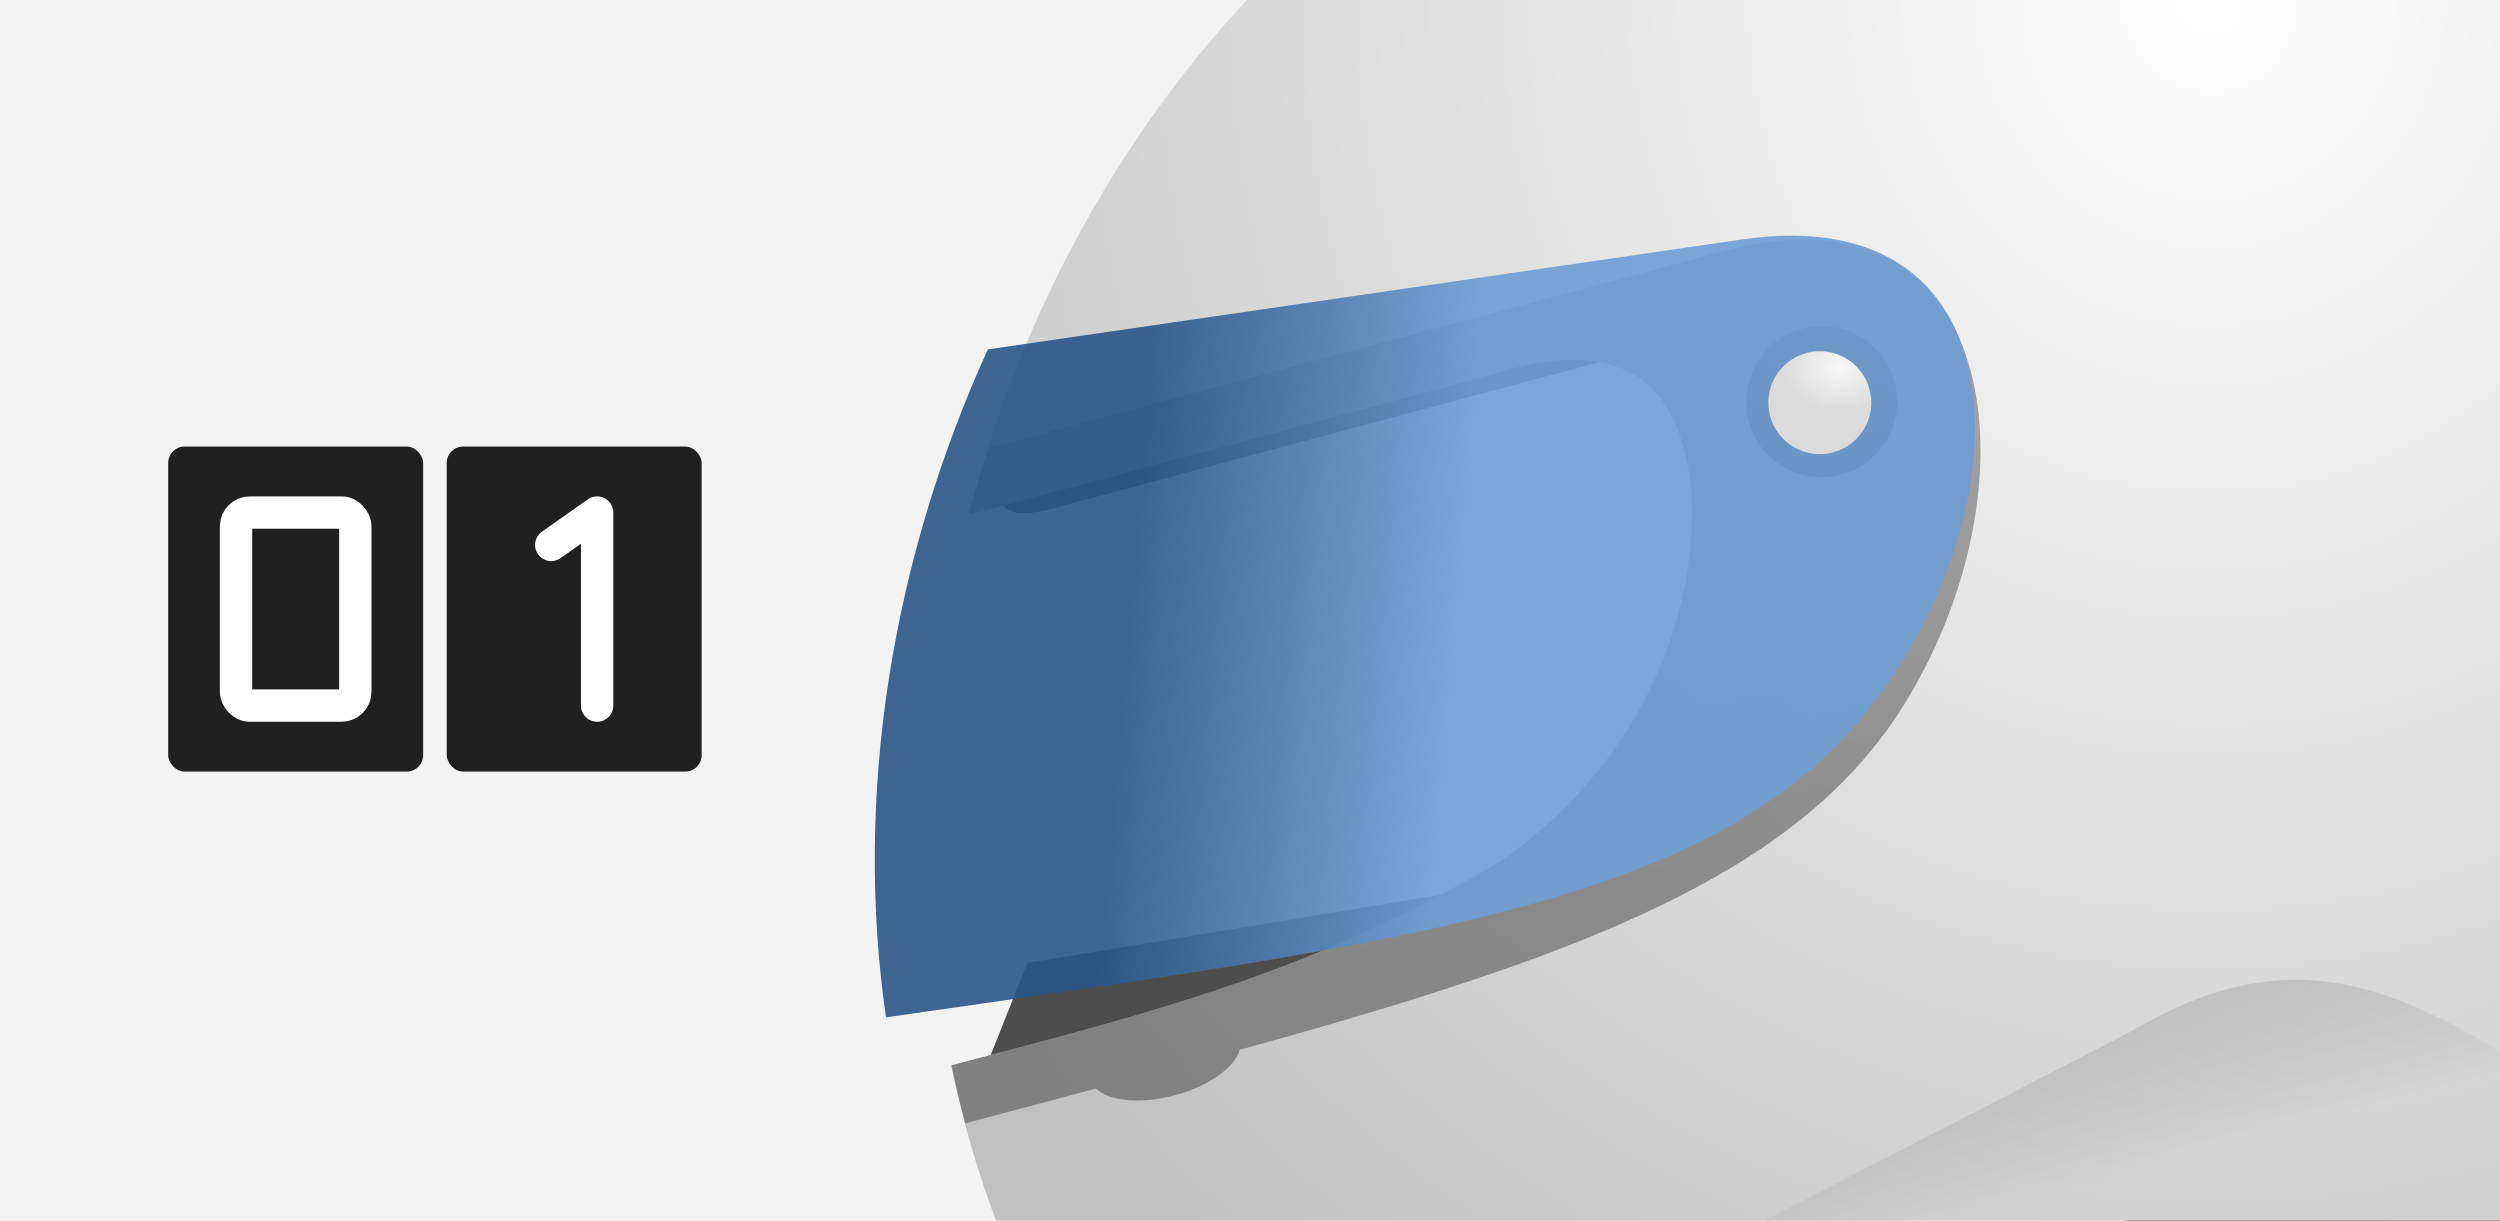 <?xml version="1.0" encoding="UTF-8" standalone="no"?>
<!-- Created with Inkscape (http://www.inkscape.org/) -->

<svg
   xmlns:dc="http://purl.org/dc/elements/1.1/"
   xmlns:cc="http://creativecommons.org/ns#"
   xmlns:rdf="http://www.w3.org/1999/02/22-rdf-syntax-ns#"
   xmlns:svg="http://www.w3.org/2000/svg"
   xmlns="http://www.w3.org/2000/svg"
   xmlns:xlink="http://www.w3.org/1999/xlink"
   xmlns:sodipodi="http://sodipodi.sourceforge.net/DTD/sodipodi-0.dtd"
   xmlns:inkscape="http://www.inkscape.org/namespaces/inkscape"
   width="1024"
   height="500"
   id="svg3089"
   version="1.1"
   inkscape:version="0.48.5 r10040"
   sodipodi:docname="feature-graphic.svg"
   inkscape:export-filename="/Users/fischmar/tmp/.sesame/feature-graphics/moto-score/feature-graphic.png"
   inkscape:export-xdpi="90"
   inkscape:export-ydpi="90">
  <defs
     id="defs3091">
    <linearGradient
       id="linearGradient4471">
      <stop
         style="stop-color:#ffffff;stop-opacity:1;"
         offset="0"
         id="stop4473" />
      <stop
         id="stop4593"
         offset="0.5"
         style="stop-color:#b4b4b4;stop-opacity:1;" />
      <stop
         style="stop-color:#d4d4d4;stop-opacity:1;"
         offset="1"
         id="stop4475" />
    </linearGradient>
    <linearGradient
       id="linearGradient4273">
      <stop
         id="stop4275"
         offset="0"
         style="stop-color:#ffffff;stop-opacity:1;" />
      <stop
         id="stop4277"
         offset="1"
         style="stop-color:#c0c0c0;stop-opacity:1;" />
    </linearGradient>
    <linearGradient
       id="linearGradient4267">
      <stop
         id="stop4269"
         offset="0"
         style="stop-color:#6f9ed3;stop-opacity:1;" />
      <stop
         id="stop4271"
         offset="1"
         style="stop-color:#2a5688;stop-opacity:1;" />
    </linearGradient>
    <linearGradient
       id="linearGradient4203">
      <stop
         style="stop-color:#000000;stop-opacity:0;"
         offset="0"
         id="stop4205" />
      <stop
         style="stop-color:#000000;stop-opacity:1;"
         offset="1"
         id="stop4207" />
    </linearGradient>
    <linearGradient
       id="linearGradient4197">
      <stop
         style="stop-color:#707070;stop-opacity:1;"
         offset="0"
         id="stop4199" />
      <stop
         style="stop-color:#303030;stop-opacity:1;"
         offset="1"
         id="stop4201" />
    </linearGradient>
    <linearGradient
       id="linearGradient5264">
      <stop
         id="stop5266"
         offset="0"
         style="stop-color:#616161;stop-opacity:0" />
      <stop
         id="stop5268"
         offset="1"
         style="stop-color:#dbdbdb;stop-opacity:1;" />
    </linearGradient>
    <linearGradient
       id="linearGradient4529">
      <stop
         id="stop4531"
         offset="0"
         style="stop-color:#404040;stop-opacity:1;" />
      <stop
         id="stop4533"
         offset="1"
         style="stop-color:#606060;stop-opacity:1;" />
    </linearGradient>
    <linearGradient
       id="linearGradient3844">
      <stop
         style="stop-color:#f9f9f9;stop-opacity:1;"
         offset="0"
         id="stop3846" />
      <stop
         style="stop-color:#dbdbdb;stop-opacity:1;"
         offset="1"
         id="stop3848" />
    </linearGradient>
    <filter
       id="filter3922"
       inkscape:label="Drop shadow"
       width="1.5"
       height="1.5"
       x="-0.25"
       y="-0.25"
       color-interpolation-filters="sRGB">
      <feGaussianBlur
         id="feGaussianBlur3924"
         in="SourceAlpha"
         stdDeviation="8"
         result="blur" />
      <feColorMatrix
         id="feColorMatrix3926"
         result="bluralpha"
         type="matrix"
         values="1 0 0 0 0 0 1 0 0 0 0 0 1 0 0 0 0 0 0.8 0 " />
      <feOffset
         id="feOffset3928"
         in="bluralpha"
         dx="0"
         dy="0"
         result="offsetBlur" />
      <feMerge
         id="feMerge3930">
        <feMergeNode
           id="feMergeNode3932"
           in="offsetBlur" />
        <feMergeNode
           id="feMergeNode3934"
           in="SourceGraphic" />
      </feMerge>
    </filter>
    <filter
       id="filter3936"
       inkscape:label="Drop shadow"
       width="1.5"
       height="1.5"
       x="-0.25"
       y="-0.25"
       color-interpolation-filters="sRGB">
      <feGaussianBlur
         id="feGaussianBlur3938"
         in="SourceAlpha"
         stdDeviation="8"
         result="blur" />
      <feColorMatrix
         id="feColorMatrix3940"
         result="bluralpha"
         type="matrix"
         values="1 0 0 0 0 0 1 0 0 0 0 0 1 0 0 0 0 0 0.8 0 " />
      <feOffset
         id="feOffset3942"
         in="bluralpha"
         dx="0"
         dy="0"
         result="offsetBlur" />
      <feMerge
         id="feMerge3944">
        <feMergeNode
           id="feMergeNode3946"
           in="offsetBlur" />
        <feMergeNode
           id="feMergeNode3948"
           in="SourceGraphic" />
      </feMerge>
    </filter>
    <radialGradient
       inkscape:collect="always"
       xlink:href="#linearGradient4273"
       id="radialGradient4743"
       gradientUnits="userSpaceOnUse"
       gradientTransform="matrix(1.512,0.405,-0.433,1.617,3459.093,335.549)"
       cx="3740.586"
       cy="-1353.151"
       fx="3740.586"
       fy="-1353.151"
       r="337.119" />
    <linearGradient
       inkscape:collect="always"
       xlink:href="#linearGradient4529"
       id="linearGradient4745"
       gradientUnits="userSpaceOnUse"
       gradientTransform="translate(4020,1048.362)"
       x1="5431.862"
       y1="-1144.565"
       x2="5431.862"
       y2="-1336.906" />
    <linearGradient
       inkscape:collect="always"
       xlink:href="#linearGradient4529"
       id="linearGradient4747"
       gradientUnits="userSpaceOnUse"
       x1="5532.759"
       y1="-1254.035"
       x2="5549.558"
       y2="-1287.254" />
    <linearGradient
       inkscape:collect="always"
       xlink:href="#linearGradient4267"
       id="linearGradient4749"
       gradientUnits="userSpaceOnUse"
       gradientTransform="translate(0,1020)"
       x1="9397.25"
       y1="-1208.603"
       x2="9293.63"
       y2="-1246.302" />
    <linearGradient
       inkscape:collect="always"
       xlink:href="#linearGradient5264"
       id="linearGradient4751"
       gradientUnits="userSpaceOnUse"
       gradientTransform="matrix(1.142,-0.324,0.186,0.656,2530.109,2775.014)"
       x1="6333.566"
       y1="-1044.379"
       x2="6440.933"
       y2="-1259.911" />
    <radialGradient
       inkscape:collect="always"
       xlink:href="#linearGradient3844"
       id="radialGradient4753"
       gradientUnits="userSpaceOnUse"
       gradientTransform="matrix(1.052,0.282,-0.217,0.81,-566.971,-1812.284)"
       cx="5553.09"
       cy="-1280.22"
       fx="5553.09"
       fy="-1280.22"
       r="21.022" />
    <radialGradient
       inkscape:collect="always"
       xlink:href="#linearGradient4197"
       id="radialGradient3689"
       gradientUnits="userSpaceOnUse"
       gradientTransform="matrix(1.352,0.362,-0.388,1.449,6274.444,-759.907)"
       cx="3753.055"
       cy="-1362.76"
       fx="3753.055"
       fy="-1362.76"
       r="337.119" />
    <linearGradient
       inkscape:collect="always"
       xlink:href="#linearGradient4197"
       id="linearGradient3691"
       gradientUnits="userSpaceOnUse"
       gradientTransform="translate(6180,28.362)"
       x1="5329.083"
       y1="-1137.525"
       x2="5436.085"
       y2="-1334.091" />
    <linearGradient
       inkscape:collect="always"
       xlink:href="#linearGradient4471"
       id="linearGradient3693"
       gradientUnits="userSpaceOnUse"
       gradientTransform="translate(1100,0)"
       x1="10466.578"
       y1="-1251.052"
       x2="10318.787"
       y2="-1322.668" />
    <linearGradient
       inkscape:collect="always"
       xlink:href="#linearGradient4203"
       id="linearGradient3695"
       gradientUnits="userSpaceOnUse"
       gradientTransform="matrix(1.142,-0.324,0.186,0.656,4690.109,1755.014)"
       x1="6338.96"
       y1="-1049.557"
       x2="6400.415"
       y2="-1180.856" />
    <radialGradient
       inkscape:collect="always"
       xlink:href="#linearGradient4197"
       id="radialGradient3697"
       gradientUnits="userSpaceOnUse"
       gradientTransform="matrix(1.431,0.384,-0.356,1.328,-2853.847,-1714.138)"
       cx="5551.935"
       cy="-1278.206"
       fx="5551.935"
       fy="-1278.206"
       r="21.022" />
    <linearGradient
       inkscape:collect="always"
       xlink:href="#linearGradient3844"
       id="linearGradient4589"
       gradientUnits="userSpaceOnUse"
       gradientTransform="translate(0,-1600)"
       x1="266.189"
       y1="644.203"
       x2="266.189"
       y2="845.082" />
    <linearGradient
       inkscape:collect="always"
       xlink:href="#linearGradient3844"
       id="linearGradient4591"
       gradientUnits="userSpaceOnUse"
       gradientTransform="translate(0,-1600)"
       x1="760.492"
       y1="644.203"
       x2="760.492"
       y2="845.205" />
    <filter
       inkscape:collect="always"
       id="filter4774">
      <feGaussianBlur
         inkscape:collect="always"
         stdDeviation="6.48"
         id="feGaussianBlur4776" />
    </filter>
    <radialGradient
       inkscape:collect="always"
       xlink:href="#linearGradient4273"
       id="radialGradient5004"
       gradientUnits="userSpaceOnUse"
       gradientTransform="matrix(1.512,0.405,-0.433,1.617,3459.093,335.549)"
       cx="3740.586"
       cy="-1353.151"
       fx="3740.586"
       fy="-1353.151"
       r="337.119" />
    <linearGradient
       inkscape:collect="always"
       xlink:href="#linearGradient4529"
       id="linearGradient5006"
       gradientUnits="userSpaceOnUse"
       gradientTransform="translate(4020,1048.362)"
       x1="5431.862"
       y1="-1144.565"
       x2="5431.862"
       y2="-1336.906" />
    <linearGradient
       inkscape:collect="always"
       xlink:href="#linearGradient4529"
       id="linearGradient5008"
       gradientUnits="userSpaceOnUse"
       x1="5532.759"
       y1="-1254.035"
       x2="5549.558"
       y2="-1287.254" />
    <linearGradient
       inkscape:collect="always"
       xlink:href="#linearGradient4267"
       id="linearGradient5010"
       gradientUnits="userSpaceOnUse"
       gradientTransform="translate(0,1020)"
       x1="9397.25"
       y1="-1208.603"
       x2="9293.63"
       y2="-1246.302" />
    <linearGradient
       inkscape:collect="always"
       xlink:href="#linearGradient5264"
       id="linearGradient5012"
       gradientUnits="userSpaceOnUse"
       gradientTransform="matrix(1.142,-0.324,0.186,0.656,2530.109,2775.014)"
       x1="6333.566"
       y1="-1044.379"
       x2="6440.933"
       y2="-1259.911" />
    <radialGradient
       inkscape:collect="always"
       xlink:href="#linearGradient3844"
       id="radialGradient5014"
       gradientUnits="userSpaceOnUse"
       gradientTransform="matrix(1.052,0.282,-0.217,0.81,-566.971,-1812.284)"
       cx="5553.09"
       cy="-1280.22"
       fx="5553.09"
       fy="-1280.22"
       r="21.022" />
  </defs>
  <sodipodi:namedview
     id="base"
     pagecolor="#ffffff"
     bordercolor="#f0f0f0"
     borderopacity="1"
     inkscape:pageopacity="0.0"
     inkscape:pageshadow="2"
     inkscape:zoom="0.095705399"
     inkscape:cx="1922.6729"
     inkscape:cy="348.80651"
     inkscape:document-units="px"
     inkscape:current-layer="layer1"
     showgrid="false"
     inkscape:showpageshadow="false"
     inkscape:window-width="1942"
     inkscape:window-height="1041"
     inkscape:window-x="280"
     inkscape:window-y="128"
     inkscape:window-maximized="0"
     showguides="true"
     inkscape:guide-bbox="true" />
  <g
     inkscape:label="Ebene 1"
     inkscape:groupmode="layer"
     id="layer1"
     transform="translate(0,-552.362)">
    <g
       transform="matrix(-0.211,0.365,-0.365,-0.211,5067.233,6228.939)"
       id="g6081" />
    <g
       transform="matrix(-0.211,0.365,-0.365,-0.211,5229.126,3835.137)"
       id="g6081-6" />
    <g
       transform="matrix(-0.211,0.365,-0.365,-0.211,6754.7,6937.272)"
       id="g6081-3" />
    <g
       transform="matrix(-0.211,0.365,-0.365,-0.211,-4663.226,1387.14)"
       id="g6081-7" />
    <g
       transform="matrix(-0.211,0.365,-0.365,-0.211,-4501.334,-1006.661)"
       id="g6081-6-2" />
    <g
       transform="matrix(-0.211,0.365,-0.365,-0.211,-2975.76,2095.474)"
       id="g6081-3-3" />
    <g
       id="g4733"
       transform="matrix(1.357,-0.364,0.364,1.357,-13949.171,2908.676)">
      <path
         style="fill:#616161;fill-opacity:1;stroke:none"
         d="m 9249.883,71.343 c -8.693,4.727 -7.022,25.111 -0.383,24.032 93.207,-11.922 181.681,-7.022 275.103,1.31 55.925,4.051 112.641,11.639 168.429,2.784 95.411,-23.428 48.727,-57.585 23.395,-51.846 -82.298,0.261 -376.315,19.085 -466.543,23.721 z"
         id="path4717"
         inkscape:connector-curvature="0"
         sodipodi:nodetypes="cccccc" />
      <path
         sodipodi:nodetypes="cccccccccc"
         inkscape:connector-curvature="0"
         id="path4719"
         d="m 9206.035,-92.389 25.133,-33.661 205.729,20.278 97.029,-93.683 -41.265,-72.493 -214.208,0 c -18.474,0 -16.222,-7.696 -15.224,-12.989 l 306.386,-2.625 -31.228,194.058 z"
         style="fill:#4d4d4d;stroke:none" />
      <path
         sodipodi:nodetypes="cscccccccscc"
         inkscape:connector-curvature="0"
         id="path4721"
         d="m 9573.688,-472.575 c -10.933,-0.038 -22.181,0.332 -33.75,1.156 -124.735,8.891 -229.156,89.101 -288.938,194.187 65.857,-0.01 111.705,0.161 177.562,-0.094 16.103,-0.213 33.492,-0.993 47.219,8.812 14.706,9.796 15.784,30.128 12.938,46 -9.694,49.577 -49.721,90.081 -97.125,105.344 -69.742,18.926 -122.292,18.19 -194.219,17.844 -3.654,64.793 9.83,129.787 44.469,187.406 337.062,-43.217 500.51,100.329 600.781,-128.406 77.188,-176.078 0.016,-431.31 -268.938,-432.25 z"
         style="fill:url(#radialGradient4743);fill-opacity:1;stroke:none;filter:url(#filter3922)" />
      <path
         id="path4723"
         d="m 9263.406,-297.232 c -4.225,6.558 -8.264,13.228 -12.125,20 65.69,-0.01 111.528,0.161 177.281,-0.094 16.103,-0.213 33.492,-0.993 47.219,8.812 14.707,9.796 15.784,30.128 12.938,46 -9.694,49.577 -49.721,90.081 -97.125,105.344 -69.7,18.915 -122.233,18.19 -194.094,17.844 -0.377,6.696 -0.589,13.397 -0.594,20.094 15.834,0.034 30.912,0.069 45.625,0.094 3.195,5.242 13.209,9.062 25.094,9.062 11.959,0 22.027,-3.864 25.156,-9.156 118.113,-0.916 195.41,-8.127 244.625,-52.75 64.491,-58.473 81.842,-165.25 -17,-165.25 l -257,0 z"
         style="opacity:0.5;fill:url(#linearGradient4745);fill-opacity:1;stroke:none"
         inkscape:connector-curvature="0" />
      <path
         transform="matrix(1.212,0,0,1.212,2822.862,1301.478)"
         d="m 5562.325,-1271.563 c 0,11.61 -9.412,21.022 -21.022,21.022 -11.61,0 -21.022,-9.412 -21.022,-21.022 0,-11.61 9.412,-21.022 21.022,-21.022 11.61,0 21.022,9.412 21.022,21.022 z"
         sodipodi:ry="21.021639"
         sodipodi:rx="21.021639"
         sodipodi:cy="-1271.5629"
         sodipodi:cx="5541.3037"
         id="path4725"
         style="fill:url(#linearGradient4747);fill-opacity:1;fill-rule:nonzero;stroke:none"
         sodipodi:type="arc" />
      <path
         inkscape:connector-curvature="0"
         style="opacity:0.9;fill:url(#linearGradient4749);fill-opacity:1;stroke:none"
         d="m 9271.788,-329.43 c -49.429,59.991 -82.528,133.206 -91.452,208.764 172.638,20.627 276.795,35.471 344.327,-12.71 70.866,-50.559 100.542,-154.586 2.373,-166.105 l -255.249,-29.95 z"
         id="path4727"
         inkscape:transform-center-x="157.91645"
         inkscape:transform-center-y="26.378659" />
      <path
         style="fill:url(#linearGradient4751);fill-opacity:1;stroke:none"
         d="M 9358.141,41.962 9584.783,-7.459 c 70.517,-19.971 97.982,19.011 138.936,58.847 z"
         id="path4729"
         inkscape:connector-curvature="0"
         sodipodi:nodetypes="cccc" />
      <path
         sodipodi:type="arc"
         style="fill:url(#radialGradient4753);fill-opacity:1;fill-rule:nonzero;stroke:none"
         id="path4731"
         sodipodi:cx="5541.3037"
         sodipodi:cy="-1271.5629"
         sodipodi:rx="21.021639"
         sodipodi:ry="21.021639"
         d="m 5562.325,-1271.563 c 0,11.61 -9.412,21.022 -21.022,21.022 -11.61,0 -21.022,-9.412 -21.022,-21.022 0,-11.61 9.412,-21.022 21.022,-21.022 11.61,0 21.022,9.412 21.022,21.022 z"
         transform="matrix(0.826,0,0,0.826,4961.114,810.813)" />
    </g>
    <g
       id="g4391"
       transform="matrix(0.472,0,0,0.472,1287.43,254.653)">
      <rect
         ry="29.341"
         rx="29.341"
         y="-1754.616"
         x="-4912.179"
         height="578.938"
         width="454.006"
         id="rect4393"
         style="fill:#202020;fill-opacity:1;fill-rule:nonzero;stroke:none;filter:url(#filter3922)" />
      <rect
         style="fill:#202020;fill-opacity:1;fill-rule:nonzero;stroke:none;filter:url(#filter3922)"
         id="rect4396"
         width="454.006"
         height="578.938"
         x="-4416.179"
         y="-1754.616"
         rx="29.341"
         ry="29.341" />
      <rect
         ry="24.557"
         rx="24.557"
         y="-1637.035"
         x="-4791.409"
         height="343.776"
         width="212.465"
         id="rect4398"
         style="fill:none;stroke:#ffffff;stroke-width:57.6;stroke-linecap:round;stroke-linejoin:round;stroke-miterlimit:4;stroke-opacity:1;stroke-dasharray:none;stroke-dashoffset:0" />
      <path
         sodipodi:nodetypes="ccc"
         inkscape:connector-curvature="0"
         id="path4400"
         d="m -4148.321,-1293.258 0,-343.777 -81.71,57.6"
         style="fill:none;stroke:#ffffff;stroke-width:57.6;stroke-linecap:round;stroke-linejoin:round;stroke-miterlimit:4;stroke-opacity:1;stroke-dasharray:none" />
    </g>
    <g
       id="g3657"
       transform="matrix(1.352,-0.362,0.362,1.352,-14880.188,5048.64)">
      <path
         style="fill:#202020;fill-opacity:1;stroke:none"
         d="m 11409.883,-948.657 c -8.692,4.727 -7.022,25.111 -0.383,24.032 93.207,-11.922 181.681,-7.022 275.103,1.31 55.925,4.051 112.64,11.639 168.428,2.784 95.411,-23.428 48.727,-57.585 23.395,-51.846 -82.298,0.261 -376.315,19.085 -466.543,23.721 z"
         id="path3659"
         inkscape:connector-curvature="0"
         sodipodi:nodetypes="cccccc" />
      <path
         sodipodi:nodetypes="cccccccccc"
         inkscape:connector-curvature="0"
         id="path3661"
         d="m 11366.035,-1112.389 25.134,-33.661 205.728,20.278 97.03,-93.683 -41.266,-72.493 -214.208,0 c -18.474,0 -16.222,-7.696 -15.224,-12.989 l 306.386,-2.625 -31.227,194.058 z"
         style="fill:#4d4d4d;stroke:none" />
      <path
         sodipodi:nodetypes="cscccccccscc"
         inkscape:connector-curvature="0"
         id="path3663"
         d="m 11733.688,-1492.575 c -10.934,-0.038 -22.181,0.332 -33.75,1.156 -124.736,8.891 -229.156,89.101 -288.938,194.187 65.857,-0.01 111.705,0.161 177.563,-0.094 16.102,-0.213 33.491,-0.993 47.218,8.812 14.707,9.796 15.784,30.128 12.938,46 -9.694,49.577 -49.721,90.081 -97.125,105.344 -69.742,18.926 -122.292,18.19 -194.219,17.844 -3.654,64.793 9.83,129.787 44.469,187.406 337.062,-43.217 500.51,100.329 600.781,-128.406 77.188,-176.078 0.02,-431.31 -268.938,-432.25 z"
         style="fill:url(#radialGradient3689);fill-opacity:1;stroke:none;filter:url(#filter3922)" />
      <path
         id="path3665"
         d="m 11423.406,-1317.232 c -4.225,6.558 -8.264,13.228 -12.125,20 65.69,-0.01 111.529,0.161 177.282,-0.094 16.102,-0.213 33.491,-0.993 47.218,8.812 14.707,9.796 15.784,30.128 12.938,46 -9.694,49.577 -49.721,90.081 -97.125,105.344 -69.7,18.915 -122.233,18.19 -194.094,17.844 -0.377,6.696 -0.589,13.397 -0.594,20.094 15.834,0.034 30.912,0.069 45.625,0.094 3.196,5.242 13.21,9.062 25.094,9.062 11.959,0 22.027,-3.864 25.156,-9.156 118.113,-0.916 195.41,-8.127 244.625,-52.75 64.491,-58.473 81.842,-165.25 -17,-165.25 l -257,0 z"
         style="opacity:0.5;fill:url(#linearGradient3691);fill-opacity:1;stroke:none"
         inkscape:connector-curvature="0" />
      <path
         transform="matrix(1.212,0,0,1.212,4982.862,281.478)"
         d="m 5562.325,-1271.563 c 0,11.61 -9.412,21.022 -21.022,21.022 -11.61,0 -21.022,-9.412 -21.022,-21.022 0,-11.61 9.412,-21.022 21.022,-21.022 11.61,0 21.022,9.412 21.022,21.022 z"
         sodipodi:ry="21.021639"
         sodipodi:rx="21.021639"
         sodipodi:cy="-1271.5629"
         sodipodi:cx="5541.3037"
         id="path3667"
         style="fill:#202020;fill-opacity:1;fill-rule:nonzero;stroke:none"
         sodipodi:type="arc" />
      <path
         inkscape:connector-curvature="0"
         style="opacity:0.98;fill:url(#linearGradient3693);fill-opacity:1;stroke:none"
         d="m 11431.788,-1349.43 c -49.429,59.991 -82.529,133.206 -91.452,208.764 172.638,20.627 276.795,35.471 344.327,-12.71 70.866,-50.559 100.542,-154.586 2.374,-166.105 l -255.249,-29.95 z"
         id="path3669"
         inkscape:transform-center-x="157.91645"
         inkscape:transform-center-y="26.378659" />
      <path
         style="fill:url(#linearGradient3695);fill-opacity:1;stroke:none"
         d="m 11518.141,-978.038 226.642,-49.421 c 70.517,-19.971 97.982,19.011 138.936,58.847 z"
         id="path3671"
         inkscape:connector-curvature="0"
         sodipodi:nodetypes="cccc" />
      <path
         sodipodi:type="arc"
         style="fill:url(#radialGradient3697);fill-opacity:1;fill-rule:nonzero;stroke:none"
         id="path3673"
         sodipodi:cx="5541.3037"
         sodipodi:cy="-1271.5629"
         sodipodi:rx="21.021639"
         sodipodi:ry="21.021639"
         d="m 5562.325,-1271.563 c 0,11.61 -9.412,21.022 -21.022,21.022 -11.61,0 -21.022,-9.412 -21.022,-21.022 0,-11.61 9.412,-21.022 21.022,-21.022 11.61,0 21.022,9.412 21.022,21.022 z"
         transform="matrix(0.826,0,0,0.826,7121.114,-209.187)" />
    </g>
    <g
       transform="matrix(0.829,0,0,0.829,193.192,-1187.262)"
       id="g4575">
      <g
         transform="matrix(0.567,0,0,0.567,411.523,1497.992)"
         style="filter:url(#filter3936)"
         id="g4577">
        <rect
           style="fill:url(#linearGradient4589);fill-opacity:1;fill-rule:nonzero;stroke:none"
           id="rect4579"
           width="454.006"
           height="578.938"
           x="36.997"
           y="-1333.107"
           rx="29.341"
           ry="29.341" />
        <path
           inkscape:connector-curvature="0"
           id="path4581"
           d="m 182.312,-1244.312 c -29.062,0 -53.344,24.282 -53.344,53.344 l 0,294.656 c 0,29.062 24.282,53.375 53.344,53.375 l 163.375,0 c 29.062,0 53.344,-24.313 53.344,-53.375 l 0,-294.656 c 0,-29.062 -24.282,-53.344 -53.344,-53.344 l -163.375,0 z m 4.25,57.594 154.875,0 0,286.156 -154.875,0 0,-286.156 z"
           style="font-size:medium;font-style:normal;font-variant:normal;font-weight:normal;font-stretch:normal;text-indent:0;text-align:start;text-decoration:none;line-height:normal;letter-spacing:normal;word-spacing:normal;text-transform:none;direction:ltr;block-progression:tb;writing-mode:lr-tb;text-anchor:start;baseline-shift:baseline;opacity:0.8;color:#000000;fill:#000000;fill-opacity:1;stroke:none;stroke-width:57.6;marker:none;visibility:visible;display:inline;overflow:visible;enable-background:accumulate;font-family:Sans;-inkscape-font-specification:Sans" />
      </g>
      <g
         transform="matrix(0.567,0,0,0.567,411.523,1497.992)"
         style="filter:url(#filter3922)"
         id="g4583">
        <rect
           ry="29.341"
           rx="29.341"
           y="-1333.107"
           x="532.997"
           height="578.938"
           width="454.006"
           id="rect4585"
           style="fill:url(#linearGradient4591);fill-opacity:1;fill-rule:nonzero;stroke:none" />
        <path
           inkscape:connector-curvature="0"
           id="path4587"
           d="m 800,-1244.312 a 28.803,28.803 0 0 0 -15.75,5.25 l -81.688,57.594 a 28.806,28.806 0 1 0 33.188,47.094 l 36.312,-25.625 0,288.25 a 28.803,28.803 0 1 0 57.594,0 l 0,-343.781 A 28.803,28.803 0 0 0 800,-1244.312 z"
           style="font-size:medium;font-style:normal;font-variant:normal;font-weight:normal;font-stretch:normal;text-indent:0;text-align:start;text-decoration:none;line-height:normal;letter-spacing:normal;word-spacing:normal;text-transform:none;direction:ltr;block-progression:tb;writing-mode:lr-tb;text-anchor:start;baseline-shift:baseline;opacity:0.8;color:#000000;fill:#000000;fill-opacity:1;stroke:none;stroke-width:57.6;marker:none;visibility:visible;display:inline;overflow:visible;enable-background:accumulate;font-family:Sans;-inkscape-font-specification:Sans" />
      </g>
    </g>
    <path
       style="fill:#000000;fill-opacity:1;stroke:none"
       d="m 2047.164,-1143.884 c -33.823,0.593 -69.808,5.582 -107.825,15.626 -13.187,3.484 -26.626,7.573 -40.302,12.302 -147.444,50.991 -247.326,181.353 -285.435,327.292 0.104,-0.027 0.179,-0.043 0.283,-0.07 5.055,-1.355 8.775,-2.301 13.646,-3.606 0.255,-0.068 0.453,-0.145 0.707,-0.213 2.51,3.157 7.937,4.686 20.151,1.414 l 230.851,-61.867 c 2.705,0.525 5.386,1.261 8.06,2.263 20.885,7.057 28.708,31.215 30.403,51.261 4.327,62.874 -30.811,124.608 -83.007,158.308 -7.598,4.419 -15.056,8.535 -22.413,12.444 l -173.793,28.706 -15.413,38.675 -0.07,0 c -5.481,1.443 -10.803,2.893 -16.474,4.384 -0.045,0.023 -0.095,-0.023 -0.14,0 16.517,79.259 53.77,153.227 114.117,211.478 0.88,-0.361 1.738,-0.703 2.616,-1.06 2.167,5.293 5.676,8.911 8.979,7.424 108.471,-44.463 216.618,-67.125 331.888,-87.25 68.702,-13.177 139.543,-22.364 203.913,-51.049 37.277,-20.49 53.442,-37.003 57.553,-49.211 38.968,-34.677 65.148,-86.164 77.563,-167.57 31.924,-209.324 -101.052,-454.15 -355.857,-449.682 z"
       id="path4840"
       inkscape:connector-curvature="0" />
    <path
       style="opacity:0.9;fill:#000000;fill-opacity:1;stroke:none"
       d="m 1960.48,-906.175 c -6.67,-0.029 -13.797,0.513 -21.424,1.626 l -317.252,46.312 c -40.195,88.254 -56.491,187.188 -42.847,281.122 214.701,-30.887 345.043,-46.695 410.865,-126.562 64.756,-78.571 70.706,-202.048 -29.342,-202.498 z m 14.424,47.443 c 9.231,0.367 17.563,6.656 20.08,16.05 3.098,11.561 -3.782,23.487 -15.343,26.585 -11.561,3.098 -23.416,-3.782 -26.514,-15.343 -3.098,-11.561 3.711,-23.416 15.272,-26.514 2.167,-0.581 4.374,-0.862 6.505,-0.778 z"
       id="path4850"
       inkscape:connector-curvature="0" />
    <rect
       y="2157.867"
       x="-1525.966"
       height="802.615"
       width="501.966"
       id="rect4944"
       style="fill:#ffffff;fill-opacity:1;fill-rule:nonzero;stroke:none"
       transform="scale(-1,1)" />
    <rect
       y="-417.507"
       x="0"
       height="265.144"
       width="1024"
       id="rect4946"
       style="fill:#ffffff;fill-opacity:1;fill-rule:nonzero;stroke:none"
       transform="scale(1,-1)" />
    <rect
       y="552.362"
       x="0"
       height="500"
       width="1024"
       id="rect4962"
       style="fill:#f3f3f3;fill-opacity:1;fill-rule:nonzero;stroke:none" />
    <g
       id="g4968"
       transform="matrix(1.173,-0.314,0.314,1.173,-10367.746,3993.229)">
      <path
         style="fill:#616161;fill-opacity:1;stroke:none"
         d="m 9249.883,71.343 c -8.693,4.727 -7.022,25.111 -0.383,24.032 93.207,-11.922 181.681,-7.022 275.103,1.31 55.925,4.051 112.641,11.639 168.429,2.784 95.411,-23.428 48.727,-57.585 23.395,-51.846 -82.298,0.261 -376.315,19.085 -466.543,23.721 z"
         id="path4970"
         inkscape:connector-curvature="0"
         sodipodi:nodetypes="cccccc" />
      <path
         sodipodi:nodetypes="cccccccccc"
         inkscape:connector-curvature="0"
         id="path4972"
         d="m 9206.035,-92.389 25.133,-33.661 205.729,20.278 97.029,-93.683 -41.265,-72.493 -214.208,0 c -18.474,0 -16.222,-7.696 -15.224,-12.989 l 306.386,-2.625 -31.228,194.058 z"
         style="fill:#4d4d4d;stroke:none" />
      <path
         sodipodi:nodetypes="cscccccccscc"
         inkscape:connector-curvature="0"
         id="path4974"
         d="m 9573.688,-472.575 c -10.933,-0.038 -22.181,0.332 -33.75,1.156 -124.735,8.891 -229.156,89.101 -288.938,194.187 65.857,-0.01 111.705,0.161 177.562,-0.094 16.103,-0.213 33.492,-0.993 47.219,8.812 14.706,9.796 15.784,30.128 12.938,46 -9.694,49.577 -49.721,90.081 -97.125,105.344 -69.742,18.926 -122.292,18.19 -194.219,17.844 -3.654,64.793 9.83,129.787 44.469,187.406 337.062,-43.217 500.51,100.329 600.781,-128.406 77.188,-176.078 0.016,-431.31 -268.938,-432.25 z"
         style="fill:url(#radialGradient5004);fill-opacity:1;stroke:none;filter:url(#filter3922)" />
      <path
         id="path4976"
         d="m 9263.406,-297.232 c -4.225,6.558 -8.264,13.228 -12.125,20 65.69,-0.01 111.528,0.161 177.281,-0.094 16.103,-0.213 33.492,-0.993 47.219,8.812 14.707,9.796 15.784,30.128 12.938,46 -9.694,49.577 -49.721,90.081 -97.125,105.344 -69.7,18.915 -122.233,18.19 -194.094,17.844 -0.377,6.696 -0.589,13.397 -0.594,20.094 15.834,0.034 30.912,0.069 45.625,0.094 3.195,5.242 13.209,9.062 25.094,9.062 11.959,0 22.027,-3.864 25.156,-9.156 118.113,-0.916 195.41,-8.127 244.625,-52.75 64.491,-58.473 81.842,-165.25 -17,-165.25 l -257,0 z"
         style="opacity:0.5;fill:url(#linearGradient5006);fill-opacity:1;stroke:none"
         inkscape:connector-curvature="0" />
      <path
         transform="matrix(1.212,0,0,1.212,2822.862,1301.478)"
         d="m 5562.325,-1271.563 c 0,11.61 -9.412,21.022 -21.022,21.022 -11.61,0 -21.022,-9.412 -21.022,-21.022 0,-11.61 9.412,-21.022 21.022,-21.022 11.61,0 21.022,9.412 21.022,21.022 z"
         sodipodi:ry="21.021639"
         sodipodi:rx="21.021639"
         sodipodi:cy="-1271.5629"
         sodipodi:cx="5541.3037"
         id="path4978"
         style="fill:url(#linearGradient5008);fill-opacity:1;fill-rule:nonzero;stroke:none"
         sodipodi:type="arc" />
      <path
         inkscape:connector-curvature="0"
         style="opacity:0.9;fill:url(#linearGradient5010);fill-opacity:1;stroke:none"
         d="m 9271.788,-329.43 c -49.429,59.991 -82.528,133.206 -91.452,208.764 172.638,20.627 276.795,35.471 344.327,-12.71 70.866,-50.559 100.542,-154.586 2.373,-166.105 l -255.249,-29.95 z"
         id="path4980"
         inkscape:transform-center-x="157.91645"
         inkscape:transform-center-y="26.378659" />
      <path
         style="fill:url(#linearGradient5012);fill-opacity:1;stroke:none"
         d="M 9358.141,41.962 9584.783,-7.459 c 70.517,-19.971 97.982,19.011 138.936,58.847 z"
         id="path4982"
         inkscape:connector-curvature="0"
         sodipodi:nodetypes="cccc" />
      <path
         sodipodi:type="arc"
         style="fill:url(#radialGradient5014);fill-opacity:1;fill-rule:nonzero;stroke:none"
         id="path4984"
         sodipodi:cx="5541.3037"
         sodipodi:cy="-1271.5629"
         sodipodi:rx="21.021639"
         sodipodi:ry="21.021639"
         d="m 5562.325,-1271.563 c 0,11.61 -9.412,21.022 -21.022,21.022 -11.61,0 -21.022,-9.412 -21.022,-21.022 0,-11.61 9.412,-21.022 21.022,-21.022 11.61,0 21.022,9.412 21.022,21.022 z"
         transform="matrix(0.826,0,0,0.826,4961.114,810.813)" />
    </g>
    <g
       transform="matrix(0.23,0,0,0.23,1198.694,1138.823)"
       id="g4986">
      <rect
         style="fill:#202020;fill-opacity:1;fill-rule:nonzero;stroke:none;filter:url(#filter3922)"
         id="rect4988"
         width="454.006"
         height="578.938"
         x="-4912.179"
         y="-1754.616"
         rx="29.341"
         ry="29.341" />
      <rect
         ry="29.341"
         rx="29.341"
         y="-1754.616"
         x="-4416.179"
         height="578.938"
         width="454.006"
         id="rect4990"
         style="fill:#202020;fill-opacity:1;fill-rule:nonzero;stroke:none;filter:url(#filter3922)" />
      <rect
         style="fill:none;stroke:#ffffff;stroke-width:57.6;stroke-linecap:round;stroke-linejoin:round;stroke-miterlimit:4;stroke-opacity:1;stroke-dasharray:none;stroke-dashoffset:0"
         id="rect4992"
         width="212.465"
         height="343.776"
         x="-4791.409"
         y="-1637.035"
         rx="24.557"
         ry="24.557" />
      <path
         style="fill:none;stroke:#ffffff;stroke-width:57.6;stroke-linecap:round;stroke-linejoin:round;stroke-miterlimit:4;stroke-opacity:1;stroke-dasharray:none"
         d="m -4148.321,-1293.258 0,-343.777 -81.71,57.6"
         id="path4994"
         inkscape:connector-curvature="0"
         sodipodi:nodetypes="ccc" />
    </g>
    <path
       style="fill:#ffffff;fill-opacity:1;fill-rule:nonzero;stroke:none"
       d="M 1024 -286 L 1024 -178.688 L 0 -178.688 L 0 -240.312 L -463.062 -240.312 L -463.062 672.406 L -109.719 672.406 L -109.719 765.156 L 1191.188 765.156 L 1191.188 668.125 L 1525.969 668.125 L 1525.969 -286 L 1024 -286 z M 0 0 L 1024 0 L 1024 500 L 0 500 L 0 0 z "
       transform="translate(0,552.362)"
       id="rect4996" />
  </g>
</svg>
